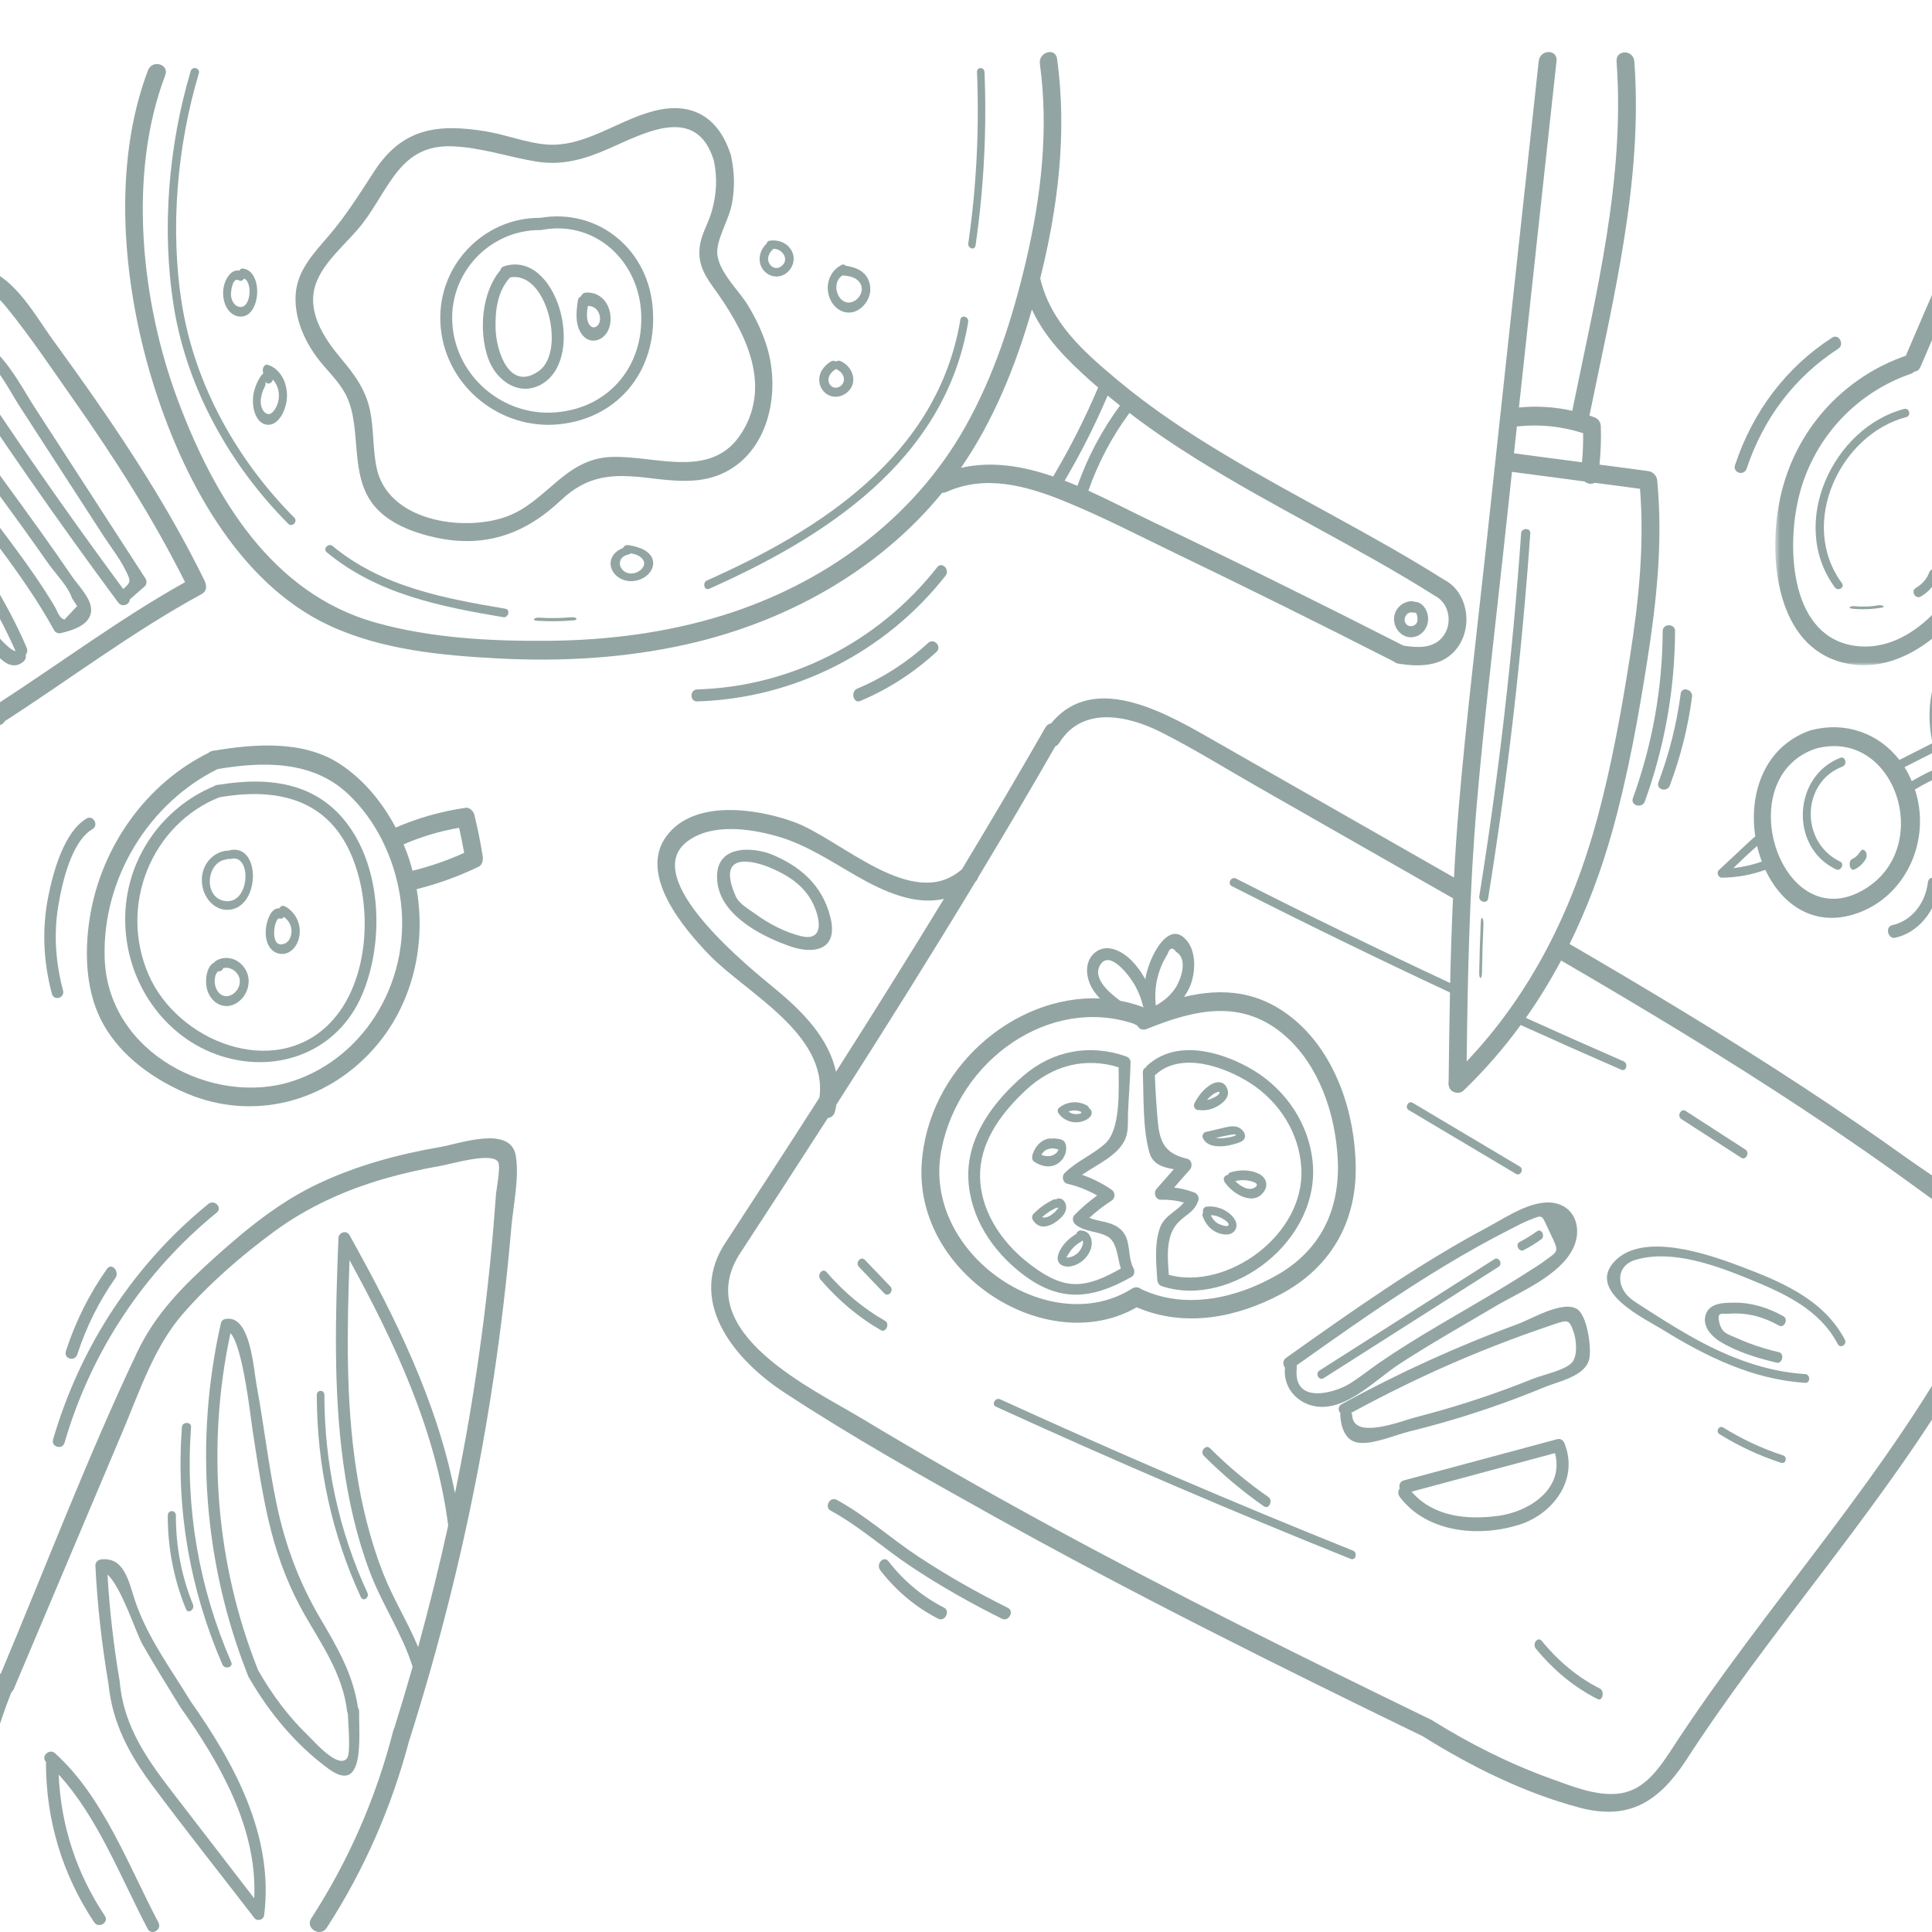 <svg width="375" height="375" viewBox="0 0 375 375" fill="none" xmlns="http://www.w3.org/2000/svg">
<g opacity="0.49">
<path fill-rule="evenodd" clip-rule="evenodd" d="M383.153 254.666C367.091 285.795 342.931 310.971 324.101 340.102C321.495 344.012 318.692 347.767 313.824 348.174C309.594 348.527 305.168 346.731 301.229 345.316C293.068 342.384 285.311 338.496 277.898 333.86C277.776 333.783 277.655 333.726 277.535 333.683C252.629 321.581 227.805 309.271 203.432 295.998C191.186 289.331 179.057 282.421 167.087 275.211C157.817 269.627 134.343 258.736 143.353 243.724C149.162 234.842 154.943 225.942 160.679 217.008C161.291 216.942 161.859 216.55 162.067 215.732C162.181 215.282 162.27 214.839 162.348 214.4C171.511 200.095 180.543 185.698 189.341 171.141C189.61 170.889 189.764 170.61 189.836 170.327C194.918 161.905 199.921 153.426 204.825 144.881C205.125 144.752 205.404 144.526 205.623 144.171C210.132 136.885 219.094 138.949 225.341 142.107C231.751 145.345 237.925 149.195 244.174 152.759C256.791 159.959 269.41 167.153 282.024 174.358C281.775 179.837 281.599 185.321 281.477 190.808C267.52 184.273 253.66 177.516 239.903 170.524C238.973 170.052 238.156 171.519 239.09 171.994C253.103 179.115 267.22 185.996 281.44 192.642C281.321 198.397 281.245 204.155 281.18 209.913C281.118 210.187 281.131 210.463 281.207 210.724C281.349 211.552 281.979 212.001 282.661 212.081C283.14 212.177 283.662 212.069 284.121 211.628C288.206 207.703 291.871 203.458 295.165 198.954C301.662 201.895 308.175 204.796 314.711 207.642C315.668 208.059 316.086 206.414 315.14 206.001C308.797 203.238 302.476 200.423 296.17 197.571C298.68 194.013 300.951 190.29 303.009 186.432C318.838 195.65 334.553 205.099 349.882 215.224C357.755 220.424 365.528 225.799 373.153 231.399C376.713 234.014 380.757 236.517 383.652 239.976C387.781 244.913 385.782 249.572 383.153 254.666ZM150.664 192.105C145.716 188.014 123.722 170.487 133.482 163.262C138.207 159.766 145.523 160.826 150.716 162.281C156.438 163.884 161.355 167.236 166.509 170.173C171.834 173.209 177.705 175.741 183.219 174.465C176.348 185.734 169.351 196.917 162.26 208.036C160.894 201.554 155.793 196.346 150.664 192.105ZM291.777 107.29C292.344 102.056 292.909 96.821 293.475 91.586C298.165 92.207 302.855 92.827 307.546 93.448C308.13 93.926 308.938 94.061 309.512 93.708C312.45 94.097 315.388 94.486 318.328 94.875C319.176 105.769 318.107 116.382 316.419 127.17C314.761 137.773 312.858 148.358 310.073 158.703C305.231 176.682 297.155 192.878 284.678 206.02C284.878 189.443 285.209 172.869 286.622 156.35C288.021 139.965 290.005 123.632 291.777 107.29ZM294.757 82.747C299.056 82.318 303.2 82.763 307.287 84.083C307.311 85.976 307.244 87.856 307.059 89.736C302.66 89.154 298.262 88.572 293.864 87.99C294.053 86.242 294.243 84.494 294.431 82.745C294.534 82.754 294.64 82.759 294.757 82.747ZM369.869 224.607C363.384 219.962 356.8 215.471 350.146 211.1C335.254 201.321 320.007 192.166 304.654 183.226C308.047 176.338 310.786 169.044 312.916 161.441C315.967 150.536 317.994 139.347 319.748 128.14C321.567 116.508 322.787 105.057 321.663 93.263C321.604 92.659 321.323 92.214 320.948 91.924C320.689 91.674 320.353 91.495 319.937 91.439C316.777 91.022 313.618 90.604 310.459 90.185C310.708 87.715 310.805 85.247 310.716 82.744C310.686 81.893 310.194 81.26 309.449 80.986C309.137 80.871 308.823 80.775 308.509 80.669C313.085 58.134 318.923 35.157 317.224 11.928C317.054 9.603 313.602 9.583 313.773 11.928C315.451 34.857 309.69 57.49 305.175 79.734C301.787 78.974 298.334 78.752 294.826 79.095C297.248 56.675 299.669 34.256 302.118 11.84C302.373 9.512 298.92 9.531 298.667 11.84C295.192 43.654 291.775 75.473 288.326 107.29C286.554 123.632 284.568 139.965 283.171 156.35C282.773 161.004 282.465 165.662 282.217 170.323C266.909 161.583 251.595 152.851 236.283 144.115C227.039 138.841 212.564 129.997 204.032 140.397C203.597 140.468 203.182 140.726 202.887 141.242C197.607 150.478 192.203 159.628 186.712 168.722C177.189 177.096 163.263 162.858 154.043 159.523C147.014 156.98 134.755 155.036 129.379 162.268C123.791 169.785 132.763 180.257 137.662 185.336C144.768 192.703 160.677 200.602 159.057 213.045C152.875 222.69 146.641 232.299 140.375 241.883C133.456 253.409 143.253 264.385 152.134 270.216C165.235 278.819 178.947 286.531 192.585 294.133C219.983 309.403 248.018 323.34 276.156 337.008C285.585 342.906 295.895 348.022 306.559 350.854C315.923 353.342 321.725 349.977 327.081 341.944C343.098 317.164 362.889 295.362 378.384 270.189C382.062 264.212 386.178 257.865 388.652 251.203C390.545 246.102 389.534 241.434 386.092 237.398C381.663 232.202 375.296 228.493 369.869 224.607Z" fill="#204742"/>
<path fill-rule="evenodd" clip-rule="evenodd" d="M182.728 223.161C186.147 205.633 203.755 193.301 220.003 198.685C220.256 198.82 220.509 198.944 220.761 199.07C221.097 199.691 221.736 200.067 222.574 199.729C231.898 195.948 241.206 193.725 249.57 201.16C256.065 206.934 259.227 216.261 259.655 225.052C260.136 234.863 256.25 242.616 248.11 247.352C240.183 251.962 230.204 254.275 221.657 250.283C221.615 250.264 221.576 250.258 221.535 250.241C221.054 249.832 220.389 249.693 219.697 250.13C203.724 260.209 178.81 243.246 182.728 223.161ZM213.531 187.323C215.421 184.17 219.319 189.6 220.138 190.998C220.982 192.436 221.557 193.967 221.941 195.576C221.815 195.489 221.68 195.411 221.521 195.354C220.173 194.87 218.808 194.513 217.436 194.253C214.663 192.249 212.152 189.622 213.531 187.323ZM224.629 189.951C224.881 188.859 225.252 187.787 225.735 186.785C226.002 186.236 226.297 185.707 226.624 185.196C227.023 183.938 227.583 183.797 228.304 184.77C230.596 186.108 229.292 190.041 228.127 191.802C227.165 193.26 225.843 194.332 224.384 195.156C224.37 195.162 224.354 195.167 224.34 195.173C224.155 193.428 224.226 191.695 224.629 189.951ZM220.636 253.744C229.823 257.705 239.89 255.837 248.614 251.192C257.903 246.245 263.248 237.721 263.145 226.581C263.048 216.096 259.299 204.812 251.438 198.094C244.606 192.254 237.316 191.71 229.804 193.508C230.269 192.861 230.681 192.16 231 191.38C232.163 188.55 232.279 184.078 229.758 181.95C227.148 179.747 224.793 183.408 223.754 185.556C223.052 187.002 222.575 188.512 222.289 190.054C221.567 188.731 220.69 187.509 219.647 186.453C217.816 184.6 214.788 182.979 212.484 184.93C210.281 186.796 210.803 190.137 212.264 192.285C212.626 192.816 213.04 193.314 213.473 193.798C196.721 193.085 180.04 207.497 178.897 225.973C177.565 247.489 203.345 263.675 220.636 253.744Z" fill="#204742"/>
<path fill-rule="evenodd" clip-rule="evenodd" d="M208.396 249.233C205.116 249.101 202.069 247.088 199.492 245.069C194.272 240.979 189.877 234.532 190.253 227.321C190.587 220.922 194.809 215.59 199.184 211.53C204.338 206.748 210.639 205.168 217.123 207.157C217.137 211.571 217.553 219.197 214.52 221.958C212.12 224.142 209.028 225.329 206.633 227.7C206.012 228.314 206.305 229.555 207.143 229.756C209.224 230.255 211.126 231.004 212.958 232.038C211.406 233.163 209.971 234.399 208.582 235.803C208.002 236.39 208.23 237.294 208.815 237.736C210.698 239.158 212.879 238.915 214.868 239.948C216.839 240.972 216.845 243.931 217.547 246.231C214.721 247.813 211.628 249.362 208.396 249.233ZM220.167 246.805C220.17 246.604 220.129 246.392 220.012 246.175C218.723 243.752 219.674 240.686 217.596 238.699C215.898 237.075 213.493 237.187 211.418 236.39C212.777 235.146 214.205 234.043 215.762 233.044C216.522 232.556 216.495 231.414 215.762 230.92C213.887 229.655 212.032 228.722 210.011 228.035C212.989 225.978 217.078 224.26 218.422 221.065C219.085 219.489 218.885 217.71 218.947 216.039C219.069 212.769 219.383 209.515 219.438 206.242C219.447 205.716 219.196 205.369 218.858 205.192C218.778 205.139 218.691 205.091 218.59 205.055C211.609 202.582 204.357 203.869 198.617 208.824C192.94 213.724 187.574 220.678 187.958 228.859C188.315 236.451 192.717 242.84 198.327 247.194C205.611 252.847 211.854 252.248 219.598 247.858C220.039 247.609 220.196 247.205 220.167 246.805Z" fill="#204742"/>
<path fill-rule="evenodd" clip-rule="evenodd" d="M242.785 210.304C248.226 213.831 252.228 219.836 252.589 226.828C253.259 239.843 238.036 250.499 226.864 247.448C226.605 243.968 226.246 239.887 228.614 237.349C230.151 235.702 231.838 235.307 232.601 232.99C232.821 232.326 232.349 231.662 231.796 231.455C230.441 230.948 229.189 230.654 227.891 230.499C228.914 229.337 229.936 228.175 230.96 227.014C231.532 226.364 231.324 225.141 230.451 224.928C226.357 223.934 225.137 222.08 224.73 217.706C224.45 214.709 224.278 211.705 224.153 208.699C224.205 208.663 224.259 208.628 224.309 208.582C229.332 204.01 237.824 207.09 242.785 210.304ZM227.837 226.945C226.723 228.209 225.611 229.473 224.497 230.739C223.828 231.498 224.286 232.895 225.313 232.867C226.881 232.825 228.327 233.002 229.786 233.407C228.517 235.053 226.025 235.927 225.175 238.25C224.022 241.403 224.416 245.137 224.628 248.423C224.64 248.625 224.69 248.801 224.765 248.952C224.881 249.249 225.109 249.503 225.474 249.626C238.884 254.145 256.733 240.739 254.726 225.004C253.709 217.037 248.668 210.588 242.125 207.064C236.256 203.904 228.14 201.845 222.678 206.819C222.556 206.929 222.472 207.05 222.409 207.174C222.06 207.347 221.803 207.704 221.824 208.253C222.015 213.087 221.784 219.005 223.092 223.682C223.76 226.071 225.758 226.568 227.837 226.945Z" fill="#204742"/>
<path fill-rule="evenodd" clip-rule="evenodd" d="M296.922 236.778C299.665 235.712 299.123 235.663 300.858 239.288C302.715 243.169 302.549 242.702 299.728 244.797C298.85 245.449 297.908 246.02 296.993 246.612C295.111 247.827 293.207 249.002 291.291 250.157C287.218 252.611 283.09 254.963 279.002 257.39C275.161 259.672 271.348 262.014 267.655 264.557C265.735 265.879 263.903 267.389 261.918 268.604C259.004 270.388 250.924 272.739 251.702 265.49C251.722 265.312 251.705 265.154 251.665 265.018C259.147 259.705 266.639 254.405 274.35 249.465C278.471 246.823 282.655 244.283 286.922 241.909C288.928 240.793 290.952 239.706 292.998 238.674C294.286 238.025 295.584 237.297 296.922 236.778ZM249.613 263.57C248.918 264.064 248.997 264.958 249.42 265.473C249.42 265.479 249.417 265.483 249.416 265.49C248.946 269.864 252.565 273.076 256.584 273.077C262.103 273.078 267.209 267.643 271.598 264.769C277.693 260.78 284.034 257.238 290.283 253.531C295.021 250.721 302.815 247.622 305.388 242.204C306.888 239.043 306.132 235.061 302.728 233.79C298.26 232.123 292.546 236.18 288.791 238.178C275.087 245.475 262.327 254.542 249.613 263.57Z" fill="#204742"/>
<path fill-rule="evenodd" clip-rule="evenodd" d="M262.473 274.798C262.458 274.569 262.389 274.379 262.289 274.219C269.588 270.263 277.044 266.625 284.688 263.42C288.41 261.86 292.17 260.393 295.963 259.02C297.86 258.334 299.764 257.672 301.677 257.033C304.288 256.161 304.615 256.043 305.489 258.706C305.974 260.185 306.214 262.935 305.253 264.298C304.131 265.888 299.529 266.821 297.601 267.598C293.866 269.103 290.081 270.488 286.257 271.74C282.432 272.993 278.568 274.121 274.672 275.117C272.172 275.757 262.774 279.55 262.473 274.798ZM281.936 275.574C287.997 273.774 293.969 271.66 299.817 269.236C302.574 268.094 307.86 267.113 308.506 263.631C308.896 261.529 308.099 255.173 306.002 254.022C303.134 252.445 297.265 256.026 294.533 257.025C282.796 261.32 271.414 266.539 260.417 272.537C259.64 272.961 259.73 273.844 260.203 274.354C260.161 274.485 260.138 274.63 260.149 274.798C260.292 277.063 261.137 279.6 263.514 280.005C266.346 280.487 270.819 278.514 273.618 277.828C276.407 277.145 279.182 276.393 281.936 275.574Z" fill="#204742"/>
<path fill-rule="evenodd" clip-rule="evenodd" d="M290.841 294.224C284.823 295.032 278.267 294.461 273.975 289.534C283.256 287.04 292.537 284.544 301.819 282.049C303.691 289.095 296.656 293.446 290.841 294.224ZM303.694 280.221C303.445 279.583 302.937 279.162 302.258 279.344C292.321 282.016 282.384 284.687 272.448 287.357C271.708 287.556 271.505 288.279 271.675 288.891C271.365 289.343 271.277 289.996 271.691 290.544C277.058 297.655 287.354 298.396 295.065 295.885C301.27 293.865 306.493 287.385 303.694 280.221Z" fill="#204742"/>
<path fill-rule="evenodd" clip-rule="evenodd" d="M209.827 215.804C209.832 215.898 209.851 215.989 209.887 216.076C209.455 216.264 208.762 216.264 208.479 216.221C208.066 216.159 207.705 215.998 207.4 215.767C208.168 215.434 209.048 215.455 209.827 215.804ZM209.972 217.696C210.697 217.501 211.596 217.042 211.847 216.329C212.023 215.826 211.784 215.331 211.373 215.076C211.329 214.897 211.219 214.726 211.009 214.601C209.268 213.568 207.072 213.789 205.539 215.043C205.259 215.272 205.226 215.712 205.406 216.001C206.308 217.446 208.24 218.16 209.972 217.696Z" fill="#204742"/>
<path fill-rule="evenodd" clip-rule="evenodd" d="M203.984 222.945C204.082 222.943 204.164 222.908 204.242 222.867C204.639 222.942 205.036 223.016 205.434 223.092C205.292 223.898 204.325 224.307 203.788 224.388C203.215 224.475 202.655 224.37 202.121 224.133C202.578 223.402 203.211 222.968 203.984 222.945ZM200.682 225.442C202.305 226.595 204.585 226.916 206.069 225.185C206.655 224.505 207.065 223.515 206.916 222.447C206.706 220.938 205.508 221.129 204.599 220.958C204.455 220.931 204.33 220.967 204.215 221.029C204.143 220.999 204.072 220.969 203.984 220.971C202.44 221.017 201.063 222.165 200.421 224.092C200.264 224.56 200.305 225.175 200.682 225.442Z" fill="#204742"/>
<path fill-rule="evenodd" clip-rule="evenodd" d="M204.682 235.319C204.331 235.617 203.975 235.897 203.578 236.093C203.123 236.317 202.667 236.403 202.259 236.251C203.064 235.533 203.937 234.949 204.884 234.513C204.943 234.485 204.983 234.44 205.031 234.402C205.205 234.481 205.408 234.478 205.619 234.337C205.296 234.554 205.001 235.049 204.682 235.319ZM204.914 232.82C204.792 232.776 204.657 232.764 204.497 232.837C203.028 233.514 201.729 234.442 200.543 235.68C200.227 236.01 200.307 236.568 200.543 236.91C202.039 239.09 204.479 237.775 205.965 236.326C206.652 235.657 207.23 234.653 206.797 233.58C206.442 232.705 205.62 232.367 204.914 232.82Z" fill="#204742"/>
<path fill-rule="evenodd" clip-rule="evenodd" d="M209.47 242.915C208.939 243.533 208.183 243.967 207.385 244.076C206.846 244.148 206.974 244.078 207.246 243.646C207.465 243.301 207.65 242.953 207.904 242.634C208.457 241.936 209.127 241.402 209.891 240.966C209.985 240.912 210.048 240.844 210.109 240.775C210.512 241.22 209.755 242.584 209.47 242.915ZM209.715 238.844C209.269 238.853 209.009 239.147 208.92 239.492C207.439 240.36 205.942 241.795 205.413 243.502C204.832 245.384 206.49 246.109 208.025 245.762C209.639 245.397 211.053 244.167 211.664 242.598C212.294 240.983 211.707 238.804 209.715 238.844Z" fill="#204742"/>
<path fill-rule="evenodd" clip-rule="evenodd" d="M235.725 212.228C235.877 212.137 236.912 211.62 236.69 212.163C236.464 212.717 235.385 213.153 234.962 213.314C234.741 213.399 234.52 213.456 234.298 213.499C234.442 213.333 234.574 213.155 234.733 213.004C235.041 212.71 235.372 212.438 235.725 212.228ZM232.753 215.445C232.774 215.45 232.791 215.465 232.813 215.468C234.149 215.616 235.486 215.289 236.664 214.496C237.673 213.819 238.815 212.759 238.159 211.21C237.539 209.751 236.127 209.877 235.081 210.488C233.744 211.268 232.671 212.57 231.87 214.073C231.444 214.872 232.153 215.616 232.753 215.445Z" fill="#204742"/>
<path fill-rule="evenodd" clip-rule="evenodd" d="M239.897 220.25C239.942 220.576 237.386 221.126 235.978 220.87C237.571 220.498 239.862 220.003 239.897 220.25ZM233.482 220.225C233.391 220.377 233.359 220.563 233.441 220.783C233.899 222.002 235.14 222.448 236.485 222.5C237.425 222.536 238.439 222.384 239.333 222.13C239.949 221.955 241.015 221.698 241.401 221.209C242.153 220.261 241.118 218.997 240.077 218.712C239.171 218.466 238.202 218.74 237.324 218.944C236.234 219.199 235.143 219.458 234.053 219.714C233.72 219.793 233.548 219.996 233.482 220.225Z" fill="#204742"/>
<path fill-rule="evenodd" clip-rule="evenodd" d="M243.653 230.426C242.502 231.292 240.806 230.321 239.756 229.246C240.523 229.071 241.287 229.009 242.075 229.116C242.61 229.189 244.744 229.605 243.653 230.426ZM238.859 227.54C238.586 227.62 238.423 227.81 238.341 228.039C237.774 228.087 237.26 228.717 237.679 229.382C239.177 231.757 243.537 234.354 245.469 231.068C246.223 229.783 245.558 228.451 244.444 227.882C242.703 226.991 240.675 227.015 238.859 227.54Z" fill="#204742"/>
<path fill-rule="evenodd" clip-rule="evenodd" d="M236.355 237.462C235.762 237.091 235.295 236.531 235.003 235.857C235.505 235.88 235.998 235.965 236.485 236.149C236.876 236.298 238.541 237.086 238.466 237.725C238.388 238.395 236.527 237.569 236.355 237.462ZM238.593 235.496C237.323 234.495 235.761 234.062 234.211 234.201C233.61 234.255 233.38 234.924 233.528 235.4C233.4 235.574 233.343 235.805 233.448 236.093C233.952 237.484 234.837 238.576 236.098 239.175C237.15 239.674 238.931 239.994 239.715 238.794C240.519 237.562 239.492 236.206 238.593 235.496Z" fill="#204742"/>
<path fill-rule="evenodd" clip-rule="evenodd" d="M256.915 267.502C268.229 260.3 279.545 253.097 290.859 245.895C291.752 245.327 290.937 243.848 290.039 244.419C278.724 251.621 267.41 258.824 256.094 266.027C255.201 266.595 256.017 268.073 256.915 267.502Z" fill="#204742"/>
<path fill-rule="evenodd" clip-rule="evenodd" d="M295.758 242.644C296.925 242.036 298.05 241.343 299.139 240.563C300 239.945 299.208 238.364 298.342 238.986C297.254 239.766 296.129 240.459 294.962 241.067C294.037 241.549 294.838 243.124 295.758 242.644Z" fill="#204742"/>
<path fill-rule="evenodd" clip-rule="evenodd" d="M326.354 217.21L337.957 224.709C338.87 225.3 339.696 223.723 338.783 223.134C334.917 220.633 331.049 218.134 327.182 215.633C326.267 215.042 325.441 216.62 326.354 217.21Z" fill="#204742"/>
<path fill-rule="evenodd" clip-rule="evenodd" d="M337.684 245.743C331.644 243.467 318.839 238.978 313.339 244.874C307.939 250.663 319.313 255.983 322.709 258.083C331.301 263.402 340.339 267.771 350.393 268.407C351.419 268.471 351.416 266.775 350.393 266.711C342.764 266.229 335.712 263.544 328.964 259.827C326.198 258.303 323.504 256.636 320.837 254.927C319.515 254.079 318.162 253.254 316.877 252.342C313.683 250.07 313.465 245.695 317.487 244.524C324.541 242.471 333.039 245.608 339.603 248.298C346.146 250.978 353.132 254.052 356.704 260.88C357.202 261.834 358.581 260.98 358.082 260.024C353.93 252.088 345.344 248.628 337.684 245.743Z" fill="#204742"/>
<path fill-rule="evenodd" clip-rule="evenodd" d="M335.66 254.986C336.599 254.917 337.554 254.935 338.491 255.03C340.872 255.271 343.142 256.091 345.31 257.301C346.305 257.858 347.177 256.05 346.174 255.49C343.149 253.8 339.945 252.808 336.604 252.85C334.876 252.871 331.678 252.76 331.018 255.373C330.44 257.663 332.443 259.533 333.876 260.405C337.264 262.463 341.172 263.616 344.862 264.497C345.941 264.752 346.403 262.731 345.319 262.473C343.302 261.993 341.309 261.411 339.346 260.662C338.531 260.351 337.721 260.008 336.919 259.647C335.389 258.954 334.24 258.804 333.733 256.76C333.168 254.483 334.227 255.089 335.66 254.986Z" fill="#204742"/>
<path fill-rule="evenodd" clip-rule="evenodd" d="M346.107 282.502C342.01 281.164 338.151 279.359 334.488 277.082C333.679 276.58 332.936 277.86 333.743 278.361C337.51 280.702 341.503 282.555 345.715 283.93C346.619 284.225 347.007 282.797 346.107 282.502Z" fill="#204742"/>
<path fill-rule="evenodd" clip-rule="evenodd" d="M262.605 300.977C239.565 291.728 216.734 281.935 194.128 271.6C193.191 271.171 192.371 272.606 193.317 273.038C216.051 283.431 239.008 293.282 262.178 302.583C263.144 302.971 263.562 301.361 262.605 300.977Z" fill="#204742"/>
<path fill-rule="evenodd" clip-rule="evenodd" d="M234.871 281.107C234.036 280.27 232.838 281.742 233.682 282.587C237.354 286.262 241.236 289.536 245.354 292.387C246.302 293.043 247.15 291.234 246.203 290.578C242.213 287.815 238.431 284.669 234.871 281.107Z" fill="#204742"/>
<path fill-rule="evenodd" clip-rule="evenodd" d="M171.811 256.391C167.628 253.999 163.822 250.847 160.424 246.905C159.648 246.005 158.492 247.476 159.271 248.381C162.769 252.438 166.676 255.728 170.988 258.194C171.938 258.737 172.768 256.939 171.811 256.391Z" fill="#204742"/>
<path fill-rule="evenodd" clip-rule="evenodd" d="M167.872 244.544C167.087 243.726 165.925 245.074 166.713 245.896C168.356 247.611 169.998 249.325 171.641 251.038C172.425 251.856 173.587 250.508 172.8 249.686C171.157 247.972 169.514 246.257 167.872 244.544Z" fill="#204742"/>
<path fill-rule="evenodd" clip-rule="evenodd" d="M273.434 215.464C280.373 219.591 287.313 223.718 294.253 227.844C295.099 228.348 295.854 226.939 295.007 226.435C288.068 222.308 281.128 218.181 274.189 214.053C273.344 213.55 272.587 214.96 273.434 215.464Z" fill="#204742"/>
<path fill-rule="evenodd" clip-rule="evenodd" d="M310.54 327.749C306.333 325.632 302.558 322.529 299.242 318.493C298.484 317.569 297.348 319.069 298.11 319.997C301.633 324.284 305.645 327.551 310.113 329.8C311.079 330.286 311.496 328.231 310.54 327.749Z" fill="#204742"/>
<path fill-rule="evenodd" clip-rule="evenodd" d="M288.838 174.429C292.625 150.908 295.361 127.252 297.028 103.505C297.106 102.413 295.329 102.417 295.252 103.505C293.596 127.101 290.889 150.605 287.125 173.977C286.953 175.048 288.665 175.509 288.838 174.429Z" fill="#204742"/>
<path fill-rule="evenodd" clip-rule="evenodd" d="M287.648 188.813C287.703 185.68 287.798 182.574 287.935 179.482C287.994 178.153 287.479 177.582 287.42 178.92C287.274 182.199 287.171 185.492 287.114 188.813C287.091 190.169 287.625 190.163 287.648 188.813Z" fill="#204742"/>
<path fill-rule="evenodd" clip-rule="evenodd" d="M284.41 193.9C284.481 193.149 284.552 192.398 284.623 191.647C284.722 190.602 284.131 190.155 284.032 191.201C283.961 191.952 283.89 192.703 283.819 193.453C283.719 194.499 284.311 194.946 284.41 193.9Z" fill="#204742"/>
<mask id="mask0" mask-type="alpha" maskUnits="userSpaceOnUse" x="344" y="0" width="71" height="130">
<path fill-rule="evenodd" clip-rule="evenodd" d="M344.58 0H414.228V129.128H344.58V0Z" fill="white"/>
</mask>
<g mask="url(#mask0)">
<path fill-rule="evenodd" clip-rule="evenodd" d="M345.874 95.199C343.124 105.947 344.065 123.206 355.553 127.899C366.995 132.573 378.839 123.123 384.114 112.877C386.976 107.316 388.837 100.758 388.609 94.384C388.343 86.983 385.346 80.145 382.833 73.356C393.829 54.885 404.471 36.147 414.015 16.783C415.043 14.698 412.065 12.847 411.035 14.936C401.424 34.439 390.699 53.303 379.621 71.903C379.263 72.224 379.055 72.696 379.158 73.283C379.176 73.537 379.254 73.773 379.376 73.985C383.326 84.797 387.176 94.549 383.212 106.156C379.835 116.05 370.312 127.413 359.262 125.224C347.18 122.831 346.658 105.297 349.423 95.381C352.487 84.398 360.705 76.061 370.888 72.558C371.171 72.46 371.396 72.309 371.575 72.127C372.053 72.099 372.506 71.822 372.776 71.184C382.602 48.011 393.148 25.194 404.4 2.761C405.442 0.682 402.464 -1.169 401.419 0.913C390.214 23.254 379.711 45.974 369.919 69.049C358.354 73.046 349.092 82.621 345.874 95.199Z" fill="#204742"/>
</g>
<path fill-rule="evenodd" clip-rule="evenodd" d="M369.603 79.375C355.791 82.988 347.007 101.638 356.153 114.015C356.762 114.839 358.134 114.026 357.516 113.19C348.99 101.652 357.124 84.325 370.024 80.949C371.009 80.692 370.592 79.116 369.603 79.375Z" fill="#204742"/>
<path fill-rule="evenodd" clip-rule="evenodd" d="M364.494 117.502C363.062 117.757 361.503 117.809 359.945 117.664C359.012 117.576 358.615 118.064 359.546 118.151C361.492 118.333 363.471 118.256 365.252 117.939C366.106 117.786 365.349 117.35 364.494 117.502Z" fill="#204742"/>
<path fill-rule="evenodd" clip-rule="evenodd" d="M372.843 115.778C374.469 114.836 375.642 113.39 376.305 111.63C376.742 110.47 374.893 109.968 374.46 111.119C373.975 112.402 373.051 113.433 371.876 114.113C370.81 114.732 371.772 116.397 372.843 115.778Z" fill="#204742"/>
<path fill-rule="evenodd" clip-rule="evenodd" d="M200.29 60.07C202.83 65.588 207.035 69.787 211.708 73.964C212.182 74.389 212.666 74.801 213.147 75.216C210.618 81.188 207.705 86.939 204.415 92.486C198.516 90.46 192.481 89.448 186.516 90.814C192.884 81.584 197.164 70.962 200.29 60.07ZM217.382 78.72C213.885 83.487 211.127 88.677 209.125 94.306C208.303 93.957 207.477 93.621 206.649 93.302C209.777 87.989 212.561 82.487 214.993 76.783C215.783 77.439 216.578 78.085 217.382 78.72ZM278.509 115.643C281.42 117.115 282.072 121.299 279.87 123.8C277.981 125.947 274.926 125.715 272.389 125.309C256.196 117.059 239.911 109.011 223.526 101.188C219.608 99.317 215.49 97.152 211.254 95.239C213.17 89.785 215.823 84.755 219.223 80.158C223.397 83.344 227.74 86.286 232.173 89.055C247.308 98.511 263.416 106.108 278.509 115.643ZM182.883 95.638C183.15 95.653 183.431 95.611 183.72 95.481C191.208 92.097 199.162 94.266 206.428 97.214C213.881 100.237 221.112 103.996 228.37 107.493C242.514 114.309 256.585 121.292 270.587 128.426C270.786 128.611 271.046 128.752 271.393 128.807C275.853 129.529 280.802 129.428 283.425 124.877C285.841 120.679 284.561 114.675 280.259 112.501C266.451 103.776 251.805 96.669 237.814 88.291C230.602 83.971 223.535 79.307 217.03 73.874C210.548 68.461 203.971 62.756 201.905 54.037C205.385 40.081 207.139 25.784 205.185 11.419C204.87 9.11 201.529 10.092 201.841 12.387C203.597 25.302 202.073 38.278 199.098 50.868C196.473 61.974 192.924 72.972 187.353 82.858C177.063 101.117 159.621 113.404 140.47 119.387C129.387 122.85 117.828 124.293 106.285 124.383C95.198 124.468 83.599 123.861 72.849 120.833C52.882 115.21 41.661 96.791 34.5 77.628C27.411 58.653 24.739 33.913 32.071 14.615C32.896 12.439 29.544 11.494 28.726 13.648C21.71 32.112 23.847 55.064 29.485 73.624C35.183 92.385 46.067 113.129 63.954 121.424C74.185 126.17 85.793 127.235 96.844 127.81C108.97 128.441 121.208 127.753 133.103 125.106C152.008 120.899 170.224 111.144 182.883 95.638Z" fill="#204742"/>
<path fill-rule="evenodd" clip-rule="evenodd" d="M104.927 44.656C105.049 44.657 105.158 44.637 105.26 44.609C115.325 42.757 123.817 50.359 124.436 60.55C125.1 71.496 117.619 79.733 106.925 80.087C97.903 80.385 89.589 73.876 88.015 64.647C86.188 53.936 94.56 44.541 104.927 44.656ZM108.345 82.368C120.451 81.222 127.984 71.261 126.622 59.062C125.376 47.902 115.693 40.426 104.881 42.284C93.666 42.186 84.429 51.944 85.549 63.616C86.662 75.202 97.238 83.419 108.345 82.368Z" fill="#204742"/>
<path fill-rule="evenodd" clip-rule="evenodd" d="M61.216 55.351C62.7 50.718 67.587 47.054 70.439 43.295C75.675 36.392 77.719 28.017 87.766 28.398C93.436 28.614 98.614 30.462 104.151 31.369C109.143 32.187 113.593 30.867 118.167 28.853C125.29 25.718 135.152 20.281 138.534 31.075C139.288 34.482 139.086 37.674 138.157 41.01C137.571 43.114 136.338 45.104 135.926 47.243C135.278 50.602 136.434 52.978 138.365 55.643C144.189 63.678 150.079 74.166 144.013 83.936C138.182 93.328 127.143 88.292 118.497 88.701C109.449 89.13 106.044 97.582 98.104 100.347C89.755 103.256 75.218 101.14 73.08 90.718C72.338 87.1 72.577 83.333 71.832 79.71C70.969 75.529 68.709 72.579 66.058 69.419C62.933 65.692 59.542 60.58 61.216 55.351ZM66.698 75.855C68.514 78.876 68.779 82.274 69.071 85.719C69.436 90.023 69.724 94.571 72.519 98.035C75.394 101.597 80.213 103.384 84.477 104.322C94.006 106.419 101.849 103.741 108.89 97.083C114.01 92.242 118.883 91.963 125.443 92.722C130.315 93.284 135.391 94.042 140.052 91.981C149.147 87.958 151.6 76.331 148.865 67.331C147.99 64.451 146.667 61.715 145.114 59.166C143.23 56.079 138.696 52.079 139.259 48.194C139.683 45.27 141.537 42.443 142.087 39.459C142.643 36.441 142.562 33.523 141.952 30.544C141.94 30.411 141.914 30.271 141.868 30.124C141.833 29.966 141.781 29.828 141.719 29.7C139.35 22.667 134.235 19.722 127.106 21.5C123.037 22.514 119.34 24.606 115.469 26.173C112.425 27.406 109.382 28.319 106.062 28.049C102.118 27.727 98.294 26.158 94.388 25.512C85.049 23.968 78.144 24.804 72.662 33.217C69.821 37.575 67.311 41.642 63.927 45.624C60.938 49.141 57.563 52.511 57.368 57.497C57.202 61.767 58.992 65.898 61.429 69.246C63.085 71.52 65.242 73.429 66.698 75.855Z" fill="#204742"/>
<path fill-rule="evenodd" clip-rule="evenodd" d="M163.551 53.447C164.662 53.568 165.968 53.696 166.787 54.725C167.973 56.215 166.799 58.122 165.457 58.597C162.73 59.564 161.066 54.936 163.551 53.447ZM165.524 60.586C167.435 60.14 169.321 57.85 168.859 55.344C168.364 52.654 166.127 51.875 164.131 51.572C163.959 51.368 163.717 51.262 163.409 51.398C163.333 51.432 163.263 51.483 163.189 51.521C163.123 51.543 163.069 51.578 163.017 51.618C161.338 52.593 160.28 54.767 160.797 57.058C161.353 59.535 163.46 61.066 165.524 60.586Z" fill="#204742"/>
<path fill-rule="evenodd" clip-rule="evenodd" d="M151.593 51.725C150.73 52.338 149.712 51.962 149.268 51.039C148.775 50.011 149.336 48.971 150.127 48.29C151.915 48.272 153.35 50.474 151.593 51.725ZM152.4 53.172C153.836 52.252 154.491 50.4 153.739 48.836C152.948 47.191 151.129 46.456 149.387 46.722C149.023 46.776 148.848 47.008 148.807 47.275C147.513 48.496 146.971 50.437 147.926 52.044C148.856 53.611 150.846 54.169 152.4 53.172Z" fill="#204742"/>
<path fill-rule="evenodd" clip-rule="evenodd" d="M162.206 71.671C162.231 71.656 162.241 71.636 162.264 71.619C163.072 71.982 163.752 72.639 163.813 73.55C163.865 74.351 163.278 75.061 162.47 75.229C161.591 75.41 160.904 74.716 160.816 73.894C160.712 72.931 161.419 72.141 162.206 71.671ZM162.462 76.999C163.983 76.858 165.322 75.695 165.576 74.224C165.873 72.495 164.75 70.796 163.155 70.094C162.805 69.939 162.477 70.016 162.226 70.187C161.975 70.008 161.643 69.948 161.295 70.155C159.829 71.028 158.762 72.563 159.063 74.291C159.344 75.894 160.746 77.157 162.462 76.999Z" fill="#204742"/>
<path fill-rule="evenodd" clip-rule="evenodd" d="M124.714 108.504C125.577 109.596 124.529 110.859 123.253 111.212C120.424 111.995 118.945 108.259 122.024 107.617C122.213 107.578 122.339 107.495 122.438 107.397C123.322 107.566 124.198 107.85 124.714 108.504ZM120.935 106.37C119.165 107.006 118.105 108.606 118.666 110.286C119.226 111.962 121.12 113.031 123.122 112.76C125.126 112.489 126.901 110.954 126.774 109.138C126.623 107.001 124.057 106.109 121.962 105.811C121.44 105.737 121.069 106.03 120.935 106.37Z" fill="#204742"/>
<path fill-rule="evenodd" clip-rule="evenodd" d="M46.368 54.416C46.78 54.666 47.162 54.431 47.364 54.062C49.044 54.705 48.722 59.698 46.642 59.582C45.661 59.525 44.989 58.597 44.845 57.43C44.742 56.602 45.167 53.684 46.368 54.416ZM46.146 61.386C50.6 62.343 51.347 52.582 47.114 52.119C46.794 52.084 46.591 52.274 46.483 52.537C44.867 52.177 43.57 54.212 43.348 56.169C43.079 58.545 44.158 60.958 46.146 61.386Z" fill="#204742"/>
<path fill-rule="evenodd" clip-rule="evenodd" d="M53.614 78.997C53.348 79.528 52.839 80.255 52.33 80.353C51.442 80.521 50.805 79.514 50.647 78.512C50.507 77.628 50.728 76.671 51.008 75.883C51.179 75.403 51.792 74.571 51.476 74.008C51.93 74.815 52.82 74.4 52.952 73.682C54.128 74.906 54.578 77.076 53.614 78.997ZM49.32 75.921C48.666 78.455 49.412 82.031 51.705 82.426C53.932 82.81 55.614 79.698 55.7 77.012C55.798 73.974 54.151 71.443 51.965 70.815C51.19 70.593 50.779 71.795 51.125 72.447C50.288 73.157 49.571 74.944 49.32 75.921Z" fill="#204742"/>
<path fill-rule="evenodd" clip-rule="evenodd" d="M55.954 101.667C56.712 102.427 57.868 101.225 57.11 100.464C46.146 89.468 37.875 74.904 35.325 59.134C32.957 44.487 34.371 28.401 38.588 14.259C38.901 13.211 37.325 12.763 37.013 13.807C32.707 28.248 31.33 44.648 33.75 59.588C36.347 75.623 44.807 90.486 55.954 101.667Z" fill="#204742"/>
<path fill-rule="evenodd" clip-rule="evenodd" d="M64.573 105.998C63.762 105.326 62.603 106.52 63.423 107.198C73.275 115.354 85.543 117.745 97.659 119.791C98.683 119.965 99.124 118.328 98.091 118.153C86.321 116.167 74.166 113.939 64.573 105.998Z" fill="#204742"/>
<path fill-rule="evenodd" clip-rule="evenodd" d="M110.896 119.813C108.83 119.988 106.745 120.017 104.652 119.891C103.637 119.829 103.199 120.427 104.223 120.489C106.614 120.634 108.961 120.611 111.326 120.411C112.338 120.325 111.91 119.727 110.896 119.813Z" fill="#204742"/>
<path fill-rule="evenodd" clip-rule="evenodd" d="M137.638 114.29C159.65 104.488 183.391 89.7 187.924 62.504C188.101 61.448 186.578 60.994 186.402 62.059C181.968 88.655 158.75 103.082 137.219 112.671C136.296 113.081 136.701 114.707 137.638 114.29Z" fill="#204742"/>
<path fill-rule="evenodd" clip-rule="evenodd" d="M189.354 47.633C190.964 36.492 191.553 25.278 191.092 14.001C191.049 12.954 189.591 12.947 189.635 14.001C190.09 25.131 189.538 36.199 187.949 47.199C187.8 48.228 189.204 48.67 189.354 47.633Z" fill="#204742"/>
<path fill-rule="evenodd" clip-rule="evenodd" d="M98.945 53.913C98.959 53.898 98.966 53.884 98.978 53.868C106.11 52.401 109.905 68.18 104.629 71.983C98.875 76.131 96.313 68.116 96.194 63.841C96.094 60.302 96.534 56.591 98.945 53.913ZM94.687 69.389C96.272 74.07 101.098 77.253 105.511 74.338C113.703 68.926 108.012 48.49 97.867 51.671C97.43 51.808 97.188 52.123 97.099 52.48C93.5 56.743 92.918 64.168 94.687 69.389Z" fill="#204742"/>
<path fill-rule="evenodd" clip-rule="evenodd" d="M115.977 60.301C116.506 61.035 116.696 62.307 116.098 63.062C115.504 63.812 114.679 63.652 114.248 62.775C113.76 61.78 113.932 60.484 114.1 59.378C114.797 59.393 115.486 59.618 115.977 60.301ZM117.349 65.125C118.667 63.747 118.825 61.344 118.04 59.51C117.194 57.532 115.359 56.634 113.637 56.804C113.218 56.846 112.932 57.137 112.78 57.511C112.481 57.607 112.23 57.891 112.151 58.406C111.812 60.629 111.619 63.146 112.972 64.934C114.155 66.495 116.064 66.469 117.349 65.125Z" fill="#204742"/>
<path fill-rule="evenodd" clip-rule="evenodd" d="M74.34 305.312C71.814 298.839 70.161 292.02 69.12 285.119C67.101 271.732 67.358 258.109 67.844 244.595C76.62 260.621 84.624 277.663 86.994 296.104C85.257 304.022 83.31 311.888 81.158 319.694C79.133 314.796 76.283 310.292 74.34 305.312ZM85.47 222.63C77.38 224.021 69.412 226.168 61.913 229.686C54.448 233.188 48.078 238.327 41.91 243.876C35.778 249.39 30.257 254.803 26.613 262.485C16.992 282.765 8.923 304.021 0.198 324.752C-0.008 324.906 -0.191 325.128 -0.322 325.45C-5.811 338.803 -8.68 352.899 -8.759 367.444C-8.772 369.786 -5.298 369.789 -5.286 367.444C-5.213 354.007 -2.712 340.866 2.206 328.471C2.395 328.319 2.562 328.106 2.687 327.811C9.742 311.115 16.797 294.421 23.852 277.726C27.136 269.958 29.94 261.393 35.488 255.022C40.645 249.097 47.015 243.583 53.276 238.999C59.744 234.261 66.971 231.003 74.56 228.803C78.189 227.752 81.884 226.936 85.594 226.276C87.769 225.89 95.455 223.584 96.675 225.512C97.237 226.398 96.349 230.738 96.265 231.93C96.113 234.068 95.946 236.204 95.765 238.34C95.375 242.916 94.914 247.485 94.385 252.045C93.345 261.005 92.025 269.929 90.445 278.801C89.787 282.495 89.067 286.178 88.316 289.851C84.836 271.973 76.591 255.421 67.843 239.751C67.249 238.685 65.731 239.182 65.686 240.363C65.132 254.936 64.653 269.615 66.647 284.098C67.639 291.296 69.255 298.404 71.812 305.175C74.19 311.473 78.088 317.103 80.09 323.527C78.958 327.497 77.775 331.453 76.54 335.391C76.462 335.534 76.392 335.687 76.346 335.869C73.012 348.941 67.674 361.148 60.425 372.342C59.166 374.284 62.174 376.108 63.423 374.179C70.669 362.991 76.033 350.741 79.453 337.715C79.477 337.655 79.506 337.604 79.527 337.541C85.415 318.929 90.165 299.942 93.633 280.671C95.287 271.482 96.656 262.238 97.751 252.958C98.325 248.095 98.821 243.221 99.238 238.34C99.604 234.041 100.831 228.591 100.111 224.328C99.103 218.359 89.241 221.982 85.47 222.63Z" fill="#204742"/>
<path fill-rule="evenodd" clip-rule="evenodd" d="M49.345 368.467C44.25 361.856 39.153 355.249 34.062 348.633C28.968 342.017 24.057 335.495 23.257 326.55C23.253 326.502 23.241 326.459 23.233 326.414C23.231 326.352 23.229 326.291 23.217 326.226C22.047 319.404 21.275 312.548 20.861 305.628C23.497 307.883 26.432 317.011 27.633 319.13C29.99 323.293 32.558 327.322 35.035 331.401C35.078 331.472 35.127 331.532 35.177 331.589C35.189 331.609 35.196 331.628 35.21 331.648C42.574 342.07 50.008 354.835 49.345 368.467ZM36.963 330.168C33.159 323.907 28.436 317.572 26.125 310.435C24.955 306.82 24.043 302.167 19.631 302.682C19.057 302.749 18.479 303.188 18.515 303.903C18.907 311.601 19.755 319.218 21.052 326.795C21.8 334.51 25.15 340.608 29.568 346.549C36.043 355.255 42.788 363.733 49.4 372.314C49.904 372.968 51.152 372.666 51.265 371.775C53.244 356.215 45.319 342.036 36.966 330.174L36.963 330.168Z" fill="#204742"/>
<path fill-rule="evenodd" clip-rule="evenodd" d="M35.306 277.005C34.149 292.819 36.814 308.445 43.178 323.088C43.61 324.083 45.328 323.646 44.889 322.636C38.586 308.133 35.935 292.675 37.081 277.005C37.162 275.915 35.385 275.92 35.306 277.005Z" fill="#204742"/>
<path fill-rule="evenodd" clip-rule="evenodd" d="M32.563 294.17C32.558 300.502 33.745 306.546 36.081 312.295C36.506 313.339 37.864 312.431 37.442 311.392C35.221 305.928 34.133 300.185 34.139 294.17C34.139 293.019 32.563 293.017 32.563 294.17Z" fill="#204742"/>
<path fill-rule="evenodd" clip-rule="evenodd" d="M71.316 309.161C65.798 297.232 62.978 284.245 62.963 270.773C62.962 269.697 61.488 269.695 61.49 270.773C61.506 284.527 64.41 297.825 70.043 310.004C70.484 310.958 71.756 310.113 71.316 309.161Z" fill="#204742"/>
<path fill-rule="evenodd" clip-rule="evenodd" d="M396.3 152.626C380.055 162.868 369.547 131.489 386.391 125.557C401.76 121.253 409.582 144.254 396.3 152.626ZM371.072 151.624C370.665 150.662 370.2 149.752 369.667 148.907C371.631 147.911 373.594 146.914 375.557 145.92C375.859 146.922 376.224 147.898 376.65 148.833C374.733 149.625 372.872 150.554 371.072 151.624ZM362.202 172.417C345.957 182.659 335.448 151.281 352.292 145.349C367.662 141.045 375.482 164.046 362.202 172.417ZM336.441 168.494C337.876 167.106 339.864 165.208 341.056 164.206C341.295 165.24 341.603 166.252 341.974 167.231C340.164 167.863 338.327 168.3 336.441 168.494ZM419.776 123.938C414.902 126.558 410.029 129.178 405.156 131.799C404.799 130.96 404.403 130.155 403.95 129.407C407.86 127.322 411.746 125.187 415.598 122.981C416.515 122.455 415.7 120.959 414.783 121.485C410.886 123.718 406.953 125.878 402.996 127.986C399.016 122.639 392.477 120.204 385.871 121.887C385.744 121.901 385.61 121.929 385.472 121.979C375.909 125.345 373.153 135.504 375.115 144.235C372.969 145.323 370.824 146.412 368.679 147.499C364.68 142.349 358.261 140.026 351.774 141.679C351.644 141.693 351.511 141.72 351.372 141.77C342.414 144.925 339.429 154.04 340.7 162.358C340.413 162.568 340.137 162.81 339.876 163.051C337.789 164.983 335.716 166.936 333.636 168.879C333.099 169.381 333.536 170.365 334.207 170.357C337.109 170.326 339.918 169.824 342.652 168.838C345.984 175.936 352.824 180.598 361.655 176.801C370.024 173.201 374.536 163.332 371.933 154.034C371.858 153.762 371.758 153.508 371.672 153.244C373.527 152.128 375.441 151.171 377.426 150.366C380.958 156.703 387.482 160.565 395.753 157.008C404.124 153.41 408.635 143.541 406.032 134.243C405.952 133.957 405.849 133.687 405.758 133.409C410.702 130.75 415.647 128.093 420.59 125.433C421.52 124.933 420.702 123.439 419.776 123.938Z" fill="#204742"/>
<path fill-rule="evenodd" clip-rule="evenodd" d="M357.224 147.088C348.019 150.612 347.286 164.407 356.36 168.74C357.286 169.183 358.093 167.676 357.159 167.229C349.436 163.541 349.534 151.88 357.646 148.774C358.602 148.409 358.191 146.718 357.224 147.088Z" fill="#204742"/>
<path fill-rule="evenodd" clip-rule="evenodd" d="M361.1 165.264C360.66 165.963 360.147 166.45 359.524 166.717C358.632 167.101 359.011 169.158 359.908 168.773C360.759 168.407 361.521 167.73 362.123 166.771C362.754 165.765 361.734 164.254 361.1 165.264Z" fill="#204742"/>
<path fill-rule="evenodd" clip-rule="evenodd" d="M63.89 198.74C53.123 209.55 34.486 202.141 28.857 189.228C22.927 175.622 29.537 159.915 42.616 154.744C52.364 153.068 62.43 154.326 67.561 164.585C72.588 174.638 72.017 190.581 63.89 198.74ZM42.499 152.32C42.349 152.304 42.184 152.324 42.004 152.396C41.804 152.431 41.647 152.507 41.521 152.608C31.505 156.792 24.321 166.751 24.299 178.37C24.277 190.619 31.948 201.519 43.015 205.006C53.982 208.463 65.755 204.142 70.426 192.744C74.36 183.14 74.056 170.094 68.371 161.295C62.224 151.786 52.376 150.709 42.499 152.32Z" fill="#204742"/>
<path fill-rule="evenodd" clip-rule="evenodd" d="M78.93 165.378C78.742 164.877 78.542 164.38 78.335 163.886C81.808 162.387 85.417 161.309 89.111 160.673C89.478 162.287 89.805 163.909 90.092 165.541C86.844 167.015 83.508 168.159 80.073 169.02C79.746 167.794 79.377 166.576 78.93 165.378ZM56.785 209.854C41.516 214.845 20.935 204.504 20.317 186.026C19.792 170.306 29.118 155.736 42.246 149.275C50.991 147.81 60.607 147.541 67.588 154.134C72.912 159.16 76.384 166.255 77.611 173.706C80.227 189.601 71.216 205.136 56.785 209.854ZM93.687 166.161C93.256 163.457 92.72 160.792 92.072 158.138C91.904 157.445 91.144 156.687 90.418 156.791C85.681 157.469 81.208 158.734 76.799 160.631C74.167 155.641 70.487 151.222 65.918 148.252C58.751 143.591 49.235 144.405 41.274 145.744C40.933 145.802 40.677 145.942 40.481 146.128C28.473 152.046 19.58 164.28 17.4 178.293C16.331 185.168 16.664 192.834 20.124 198.927C23.688 205.203 30.023 209.602 36.277 212.246C48.98 217.616 63.279 214.072 72.638 203.448C80.007 195.085 82.761 183.579 80.871 172.585C85.015 171.55 89.007 170.098 92.899 168.234C93.632 167.882 93.806 166.905 93.687 166.161Z" fill="#204742"/>
<path fill-rule="evenodd" clip-rule="evenodd" d="M43.428 174.846C39.424 173.993 40.085 167.262 43.957 166.813C44.09 166.796 44.2 166.742 44.295 166.671C44.425 166.738 44.573 166.774 44.748 166.725C49.033 165.553 48.55 175.937 43.428 174.846ZM44.36 165.091C44.314 165.104 44.285 165.134 44.246 165.152C44.162 165.12 44.067 165.104 43.957 165.117C41.349 165.42 39.092 167.786 39.178 170.991C39.258 174.088 41.5 176.648 44.165 176.6C50.642 176.483 50.762 163.339 44.36 165.091Z" fill="#204742"/>
<path fill-rule="evenodd" clip-rule="evenodd" d="M55.343 183.11C52.135 184.515 53.212 177.888 54.281 178.278C54.642 178.409 54.924 178.244 55.094 177.968C55.798 178.476 56.378 179.206 56.542 180.226C56.722 181.351 56.285 182.697 55.343 183.11ZM55.27 175.908C54.826 175.683 54.417 175.935 54.199 176.311C52.599 176.207 51.803 178.578 51.616 180.245C51.353 182.606 52.272 184.864 54.405 185.136C56.273 185.376 57.826 183.706 58.129 181.546C58.477 179.066 57.128 176.851 55.27 175.908Z" fill="#204742"/>
<path fill-rule="evenodd" clip-rule="evenodd" d="M45.269 192.902C44.143 193.698 42.786 193.433 42.089 192.134C41.787 191.572 41.633 190.886 41.671 190.229C41.699 189.751 41.927 188.506 42.533 188.52C42.947 188.531 43.205 188.266 43.308 187.929C44.309 187.647 45.418 188.107 46.075 189.024C47.019 190.34 46.461 192.059 45.269 192.902ZM41.929 186.475C41.789 186.557 41.697 186.666 41.626 186.783C39.979 187.564 39.698 190.621 40.278 192.319C41.133 194.814 43.541 195.992 45.713 194.814C47.833 193.665 49.016 190.739 47.739 188.341C46.558 186.122 43.95 185.293 41.929 186.475Z" fill="#204742"/>
<path fill-rule="evenodd" clip-rule="evenodd" d="M-1.009 140.773C-0.336 140.904 0.589 140.707 0.926 139.981C13.675 131.765 25.828 122.547 39.136 115.31C39.934 114.876 40.121 114.109 39.936 113.417C39.908 113.223 39.857 113.025 39.759 112.823C31.603 96.131 21.139 80.932 10.317 66.05C6.298 60.521 2.44 52.915 -4.69 51.661C-9.371 50.837 -16.233 51.5 -20.4 54.591C-28.395 41.115 -36.526 27.729 -44.802 14.44C-46.017 12.488 -49.024 14.307 -47.799 16.276C-39.162 30.144 -30.678 44.115 -22.347 58.189C-21.741 59.211 -20.655 59.22 -19.902 58.719C-19.673 58.636 -19.447 58.496 -19.237 58.278C-16.752 55.691 -12.054 55.291 -8.749 55.118C-4.498 54.896 -1.565 56.172 1.192 59.559C5.874 65.313 10.089 71.626 14.367 77.716C22.285 88.982 29.718 100.602 35.922 112.999C23.326 120.028 11.708 128.733 -0.423 136.578C-0.668 136.533 -0.905 136.55 -1.122 136.625C-2.722 135.151 -4.77 131.623 -5.599 130.563C-7.985 127.504 -10.305 124.389 -12.549 121.216C-16.548 115.562 -20.326 109.737 -23.873 103.762C-27.487 97.675 -31.903 91.059 -33.722 84.08C-36.068 75.073 -31.363 69.553 -25.184 64.152C-24.913 63.913 -24.757 63.649 -24.674 63.38C-24.208 62.873 -24.028 62.123 -24.516 61.346C-35.125 44.457 -45.68 27.517 -56.693 10.91C-57.958 9.002 -60.969 10.818 -59.69 12.745C-48.916 28.991 -38.583 45.555 -28.205 62.081C-33.397 66.686 -38.194 71.941 -37.948 79.591C-37.691 87.656 -32.875 95.153 -29.055 101.843C-24.6 109.642 -19.755 117.196 -14.542 124.46C-12.098 127.864 -9.582 131.212 -6.987 134.491C-5.485 136.389 -3.518 140.283 -1.009 140.773Z" fill="#204742"/>
<path fill-rule="evenodd" clip-rule="evenodd" d="M9.342 109.331C10.72 111.306 13.267 113.839 13.966 116.105C14.303 116.616 14.64 117.126 14.977 117.636C14.158 118.505 13.338 119.376 12.519 120.246C11.513 120.053 11.11 118.558 10.652 117.787C6.068 110.076 0.405 103.131 -4.877 95.925C-6.366 93.894 -19.109 74.848 -17.689 71.342C-12.067 79.775 -6.098 87.948 -0.131 96.127C3.061 100.502 6.242 104.886 9.342 109.331ZM-16.835 68.633C-17.073 68.479 -17.371 68.406 -17.72 68.487C-25.617 70.305 -13.26 87.976 -11.308 90.901C-4.214 101.525 4.335 111.059 10.5 122.329C10.763 122.807 11.328 123.002 11.832 122.882C14.294 122.293 18.075 121.133 17.655 117.901C17.383 115.81 15.094 113.525 13.959 111.858C11.916 108.859 9.829 105.891 7.718 102.94C-0.349 91.661 -8.733 80.623 -16.39 69.041C-16.515 68.85 -16.67 68.722 -16.835 68.633Z" fill="#204742"/>
<path fill-rule="evenodd" clip-rule="evenodd" d="M-14.238 104.866C-18.924 98.349 -27.601 87.083 -25.216 77.927C-17.709 95.412 -4.572 108.956 3.021 126.393C-0.032 125.934 -12.602 107.139 -14.238 104.866ZM-24.847 75.352C-25.259 74.61 -26.287 74.323 -26.681 75.317C-30.898 85.935 -21.872 98.098 -16.267 105.942C-12.24 111.576 -8.051 117.074 -3.929 122.625C-2.218 124.93 1.154 131.259 4.55 128.423C4.968 128.074 5.077 127.561 4.99 127.103C5.272 126.752 5.401 126.245 5.174 125.711C-2.491 107.74 -16.135 93.969 -23.66 75.909C-23.915 75.298 -24.41 75.178 -24.847 75.352Z" fill="#204742"/>
<path fill-rule="evenodd" clip-rule="evenodd" d="M3.708 78.71C6.443 82.934 9.178 87.159 11.913 91.383C14.65 95.608 17.384 99.832 20.119 104.058C21.461 106.13 23.093 108.193 24.222 110.395C25.459 112.805 25.46 112.993 23.919 114.332C12.754 99.224 2.019 83.783 -8.27 68.017C-2.747 66.16 1.233 74.886 3.708 78.71ZM28.274 112.35C21.094 101.26 13.913 90.171 6.733 79.082C3.15 73.548 -2.497 61.546 -10.681 66.524C-11.514 67.032 -11.317 68.077 -10.725 68.54C0.022 85.04 11.252 101.188 22.96 116.968C23.707 117.975 25.224 117.311 25.184 116.352C26.152 115.503 27.122 114.654 28.091 113.806C28.461 113.484 28.541 112.762 28.274 112.35Z" fill="#204742"/>
<path fill-rule="evenodd" clip-rule="evenodd" d="M12.528 280.028C17.691 262.318 27.965 246.837 42.084 235.347C43.245 234.4 41.603 232.737 40.451 233.675C26.034 245.408 15.571 261.326 10.303 279.4C9.877 280.862 12.103 281.485 12.528 280.028Z" fill="#204742"/>
<path fill-rule="evenodd" clip-rule="evenodd" d="M15.005 262.873C16.761 257.519 19.221 252.571 22.381 248.091C23.281 246.816 21.676 244.999 20.767 246.288C17.353 251.129 14.702 256.409 12.804 262.196C12.297 263.739 14.503 264.404 15.005 262.873Z" fill="#204742"/>
<path fill-rule="evenodd" clip-rule="evenodd" d="M195.613 312.075C189.61 309.095 183.767 305.785 178.138 302.06C172.835 298.551 167.964 294.129 162.397 291.116C161.087 290.407 159.929 292.517 161.244 293.227C166.812 296.242 171.682 300.656 176.984 304.171C182.611 307.901 188.457 311.207 194.459 314.187C195.784 314.846 196.946 312.738 195.613 312.075Z" fill="#204742"/>
<path fill-rule="evenodd" clip-rule="evenodd" d="M183.226 312.037C179.056 309.911 175.455 306.913 172.451 303.05C171.507 301.837 169.932 303.604 170.871 304.812C173.986 308.818 177.77 311.982 182.098 314.188C183.396 314.85 184.535 312.704 183.226 312.037Z" fill="#204742"/>
<path fill-rule="evenodd" clip-rule="evenodd" d="M319.257 155.57C323.12 144.883 325.076 133.818 325.131 122.491C325.138 120.984 322.735 120.982 322.728 122.491C322.674 133.62 320.732 144.454 316.94 154.947C316.426 156.371 318.746 156.984 319.257 155.57Z" fill="#204742"/>
<path fill-rule="evenodd" clip-rule="evenodd" d="M324.108 152.475C326.202 146.9 327.635 141.188 328.424 135.272C328.62 133.806 326.418 133.172 326.222 134.652C325.431 140.568 323.999 146.28 321.905 151.855C321.379 153.257 323.587 153.862 324.108 152.475Z" fill="#204742"/>
<path fill-rule="evenodd" clip-rule="evenodd" d="M339.036 90.939C342.28 81.127 348.459 73.073 356.804 67.69C358.094 66.858 356.916 64.694 355.62 65.531C346.735 71.261 340.224 79.84 336.773 90.273C336.27 91.794 338.537 92.449 339.036 90.939Z" fill="#204742"/>
<path fill-rule="evenodd" clip-rule="evenodd" d="M374.201 171.293C373.666 175.494 370.955 178.77 367.26 179.582C365.848 179.893 366.446 182.33 367.854 182.02C372.225 181.059 375.722 176.959 376.358 171.964C376.561 170.373 374.406 169.686 374.201 171.293Z" fill="#204742"/>
<path fill-rule="evenodd" clip-rule="evenodd" d="M181.918 110.09C170.559 124.554 153.541 133.271 135.323 133.818C133.853 133.861 133.847 136.186 135.323 136.142C154.103 135.578 171.809 126.666 183.536 111.734C184.446 110.575 182.837 108.92 181.918 110.09Z" fill="#204742"/>
<path fill-rule="evenodd" clip-rule="evenodd" d="M180.18 124.779C176.035 128.577 171.427 131.549 166.383 133.671C165.043 134.236 165.624 136.628 166.983 136.055C172.402 133.775 177.321 130.608 181.775 126.528C182.89 125.506 181.287 123.765 180.18 124.779Z" fill="#204742"/>
<path fill-rule="evenodd" clip-rule="evenodd" d="M17.959 160.926C19.227 160.189 18.095 158.123 16.826 158.864C12.474 161.4 10.364 169.087 9.386 173.93C8.108 180.255 8.413 186.672 10.07 192.876C10.464 194.353 12.632 193.725 12.235 192.241C10.827 186.966 10.401 181.507 11.276 176.082C12.011 171.523 13.815 163.342 17.959 160.926Z" fill="#204742"/>
<path fill-rule="evenodd" clip-rule="evenodd" d="M50.111 324.208C41.883 303.617 40.038 280.648 44.73 258.775C47.139 261.199 48.684 275.411 49.008 277.493C50.042 284.135 50.981 290.815 52.663 297.304C54.145 303.018 56.254 308.384 59.128 313.412C62.512 319.334 66.524 324.986 67.373 332.147C67.395 332.327 67.445 332.482 67.516 332.621C67.578 334.589 68.134 340.339 67.343 341.304C65.622 343.401 61.002 338.026 59.812 336.883C55.985 333.209 52.819 328.934 50.111 324.208ZM69.709 332.233C69.716 331.908 69.623 331.655 69.477 331.465C68.531 324.887 65.394 319.625 62.146 314.099C58.098 307.215 55.382 300.01 53.699 291.994C52.094 284.341 51.225 276.53 49.8 268.837C49.206 265.625 48.612 255.303 43.926 255.994C43.885 255.999 43.85 256.013 43.811 256.023C43.394 256.04 42.998 256.301 42.866 256.887C37.707 279.681 39.562 303.548 48.069 325.06C48.096 325.183 48.139 325.308 48.212 325.437C48.266 325.573 48.336 325.68 48.412 325.77C52.422 332.679 57.524 338.726 63.727 343.296C70.949 348.619 69.624 336.924 69.709 332.233Z" fill="#204742"/>
<path fill-rule="evenodd" clip-rule="evenodd" d="M10.688 340.312C9.546 339.282 7.862 340.945 8.945 341.995C8.932 342.073 8.921 342.153 8.922 342.239C8.945 353.332 12.12 363.873 18.262 373.091C19.124 374.383 21.218 373.168 20.349 371.863C14.844 363.599 11.803 354.317 11.391 344.45C19.008 352.731 23.535 364.672 28.671 374.393C29.401 375.776 31.488 374.549 30.758 373.166C24.976 362.22 20.037 348.742 10.688 340.312Z" fill="#204742"/>
<path fill-rule="evenodd" clip-rule="evenodd" d="M155.449 181.696C152.329 180.919 149.273 179.335 146.565 177.362C145.383 176.503 143.457 175.456 142.789 173.934C138.837 164.913 146.584 167.259 149.239 168.31C152.087 169.496 154.941 171.05 156.91 173.853C158.938 176.738 160.735 183.011 155.449 181.696ZM149.814 165.855C145.947 164.324 138.354 163.852 139.25 171.301C140.072 178.139 148.802 182.135 153.593 183.753C157.688 185.134 162.792 184.645 161.19 178.091C159.593 171.562 154.991 168.01 149.814 165.855Z" fill="#204742"/>
<path fill-rule="evenodd" clip-rule="evenodd" d="M273.939 118.846C274.107 118.917 274.299 118.945 274.515 118.904C275.201 118.773 275.211 120.404 275.059 120.759C274.809 121.337 274.108 121.674 273.535 121.503C272.076 121.066 272.537 118.917 273.939 118.846ZM273.722 123.691C275.504 123.77 277.039 122.305 277.184 120.435C277.325 118.614 276.163 116.77 274.428 116.79C274.299 116.725 274.15 116.687 273.973 116.693C272.171 116.739 270.53 118.255 270.586 120.252C270.635 122.053 272.017 123.616 273.722 123.691Z" fill="#204742"/>
</g>
</svg>

